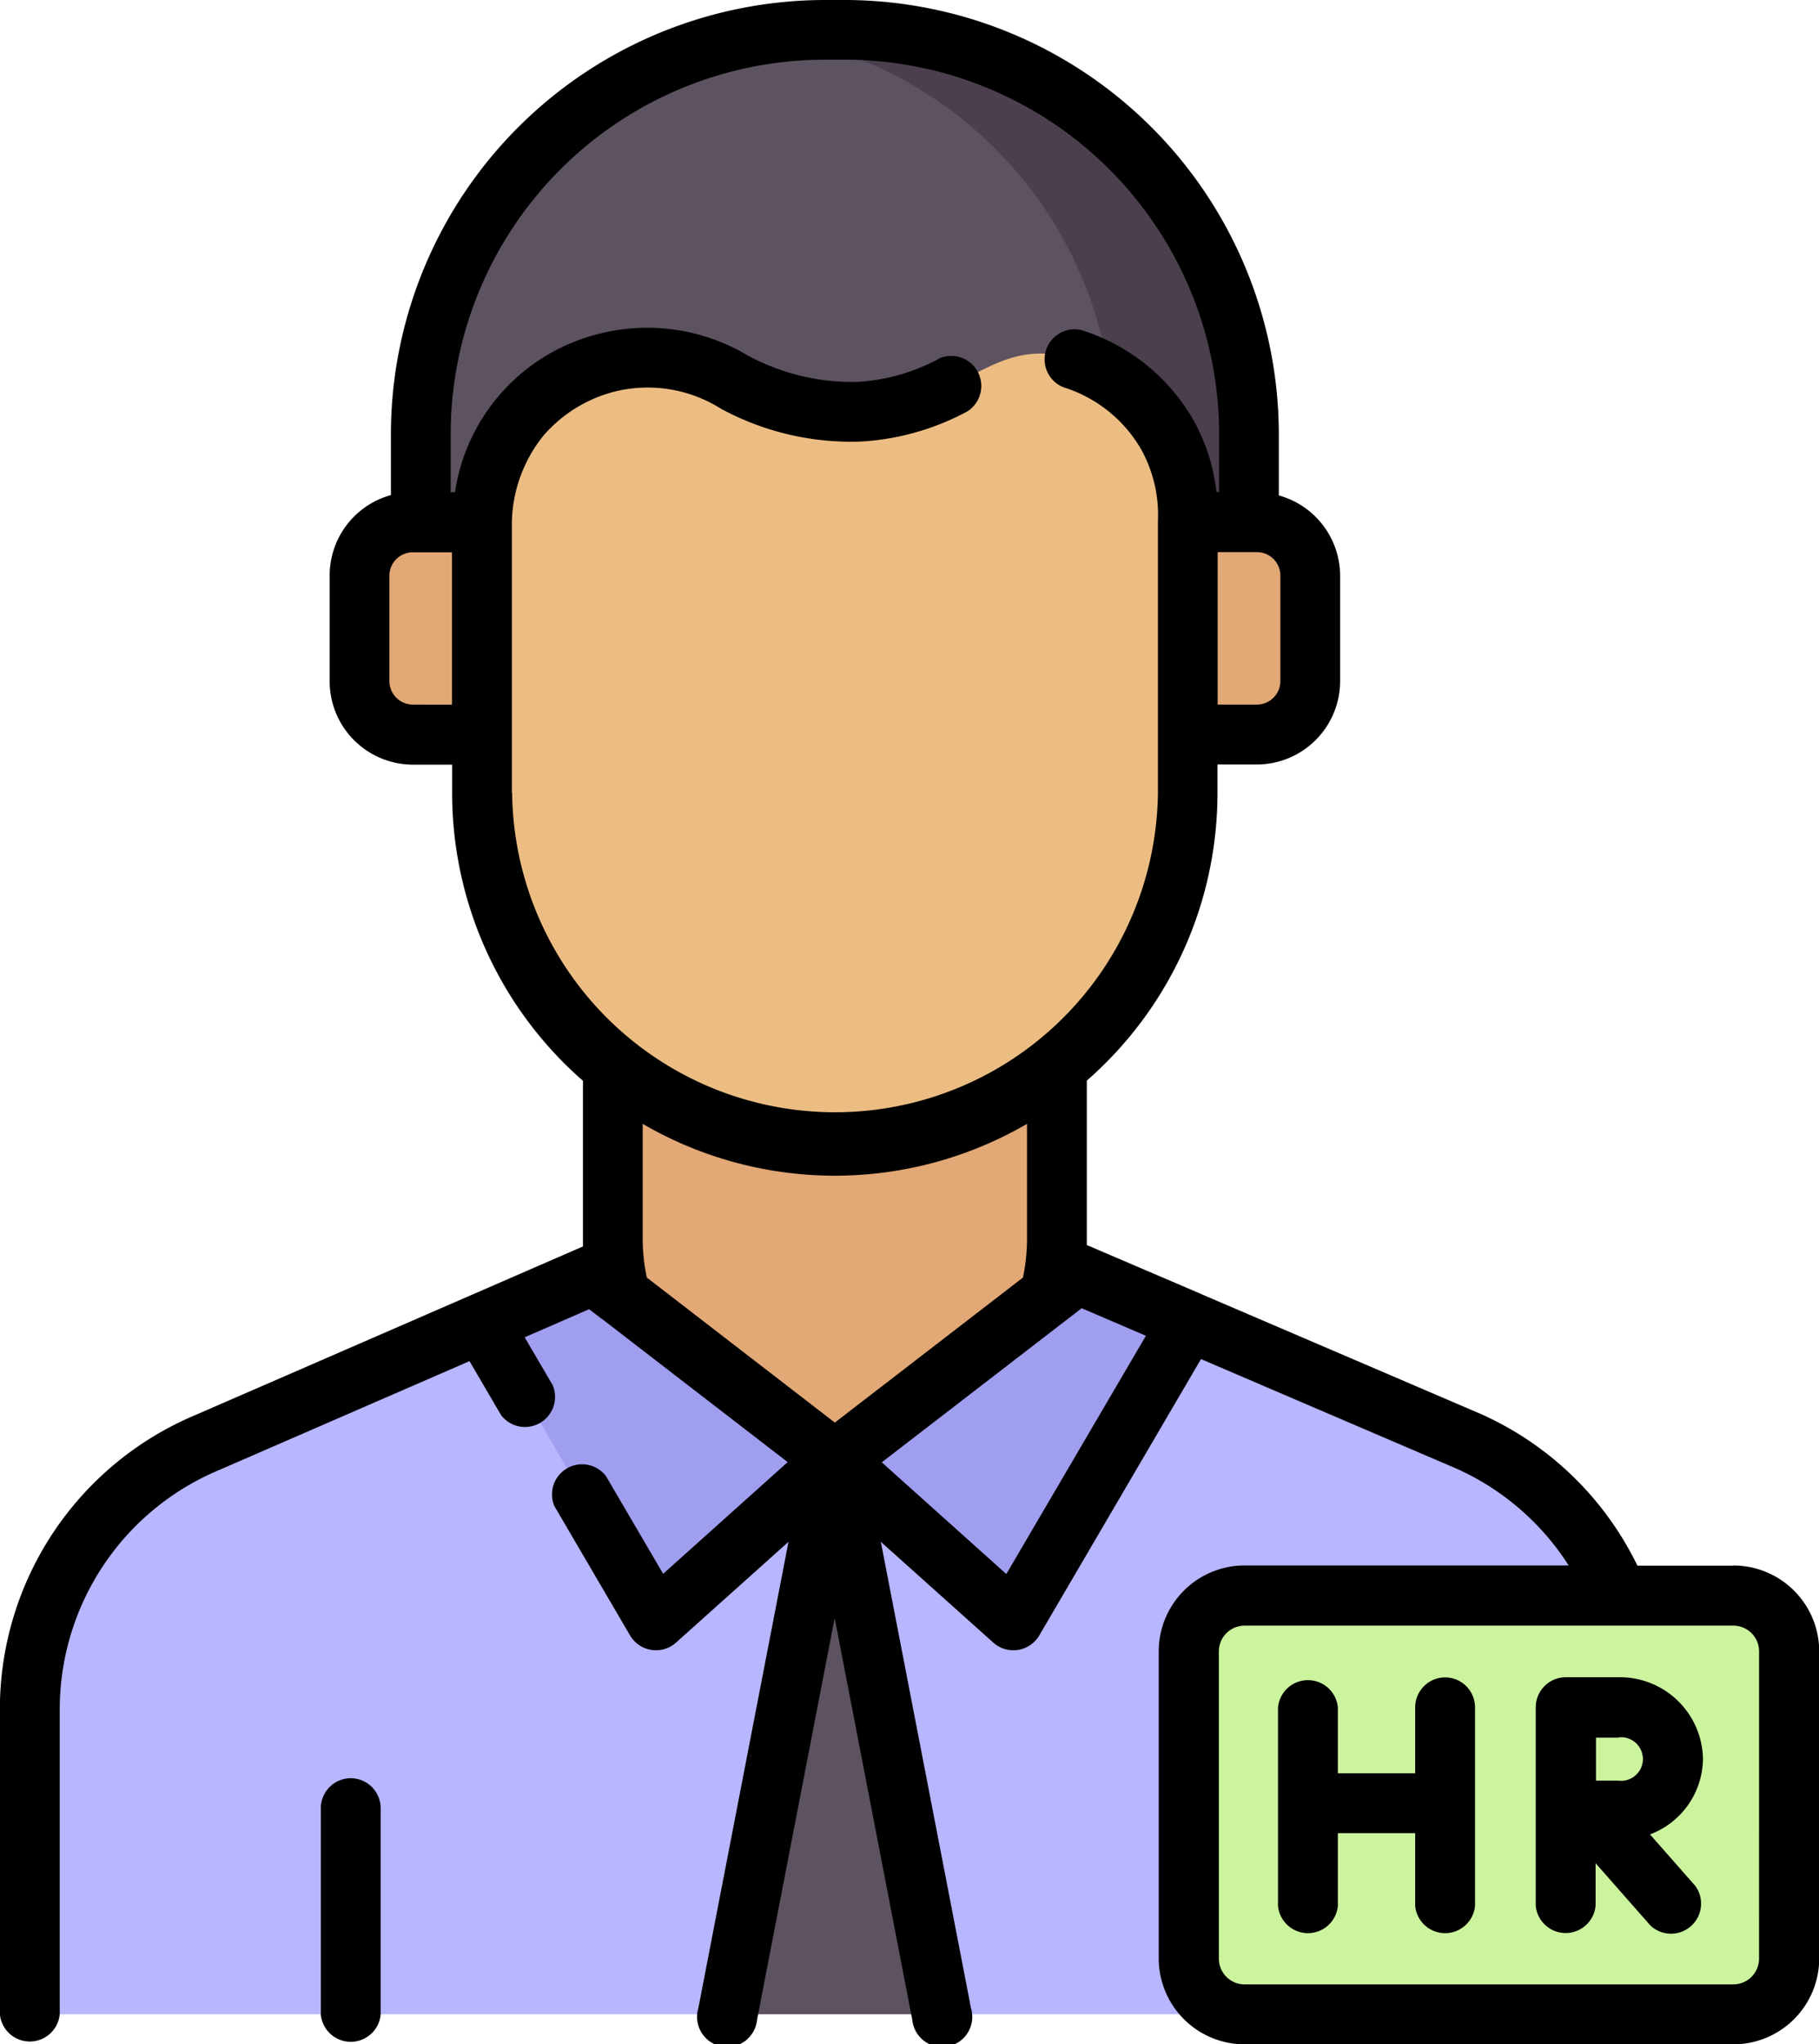 <svg id="hr-management-system-icon" xmlns="http://www.w3.org/2000/svg" width="42.355" height="47.577" viewBox="0 0 42.355 47.577">
  <g id="Group_5041" data-name="Group 5041" transform="translate(0.697 0.697)">
    <g id="Group_5039" data-name="Group 5039">
      <g id="Group_5029" data-name="Group 5029" transform="translate(9.103 0)">
        <path id="Path_11140" data-name="Path 11140" d="M152.838,18.952H133.554V16.9A9.408,9.408,0,0,1,142.962,7.5h.468a9.408,9.408,0,0,1,9.408,9.408v2.049Z" transform="translate(-133.554 -7.495)" fill="#5d5260"/>
      </g>
      <g id="Group_5030" data-name="Group 5030" transform="translate(17.168)">
        <path id="Path_11141" data-name="Path 11141" d="M222.161,7.5h-.468a9.479,9.479,0,0,0-1.343.1,9.41,9.41,0,0,1,8.066,9.312v2.049h3.153V16.9A9.408,9.408,0,0,0,222.161,7.5Z" transform="translate(-220.35 -7.495)" fill="#4b3f4e"/>
      </g>
      <g id="Group_5031" data-name="Group 5031" transform="translate(0 26.525)">
        <path id="Path_11142" data-name="Path 11142" d="M73.086,305.422V312.6H35.6v-7.087a6.746,6.746,0,0,1,4.129-6.217l14.615-6.354,14.731,6.314a6.744,6.744,0,0,1,4.013,6.166Z" transform="translate(-35.597 -292.942)" fill="#b8b6ff"/>
      </g>
      <g id="Group_5032" data-name="Group 5032" transform="translate(13.574 23.893)">
        <path id="Path_11143" data-name="Path 11143" d="M186.84,274.02c-2.856,0-5.171-.56-5.171-3.415v-5.984h10.342v5.984C192.011,273.461,189.7,274.02,186.84,274.02Z" transform="translate(-181.669 -264.621)" fill="#e2a876"/>
      </g>
      <g id="Group_5033" data-name="Group 5033" transform="translate(26.96 11.457)">
        <path id="Path_11144" data-name="Path 11144" d="M327.34,135.73h-1.61v-4.943h1.61a1.243,1.243,0,0,1,1.243,1.243v2.457A1.243,1.243,0,0,1,327.34,135.73Z" transform="translate(-325.73 -130.787)" fill="#e2a876"/>
      </g>
      <g id="Group_5034" data-name="Group 5034" transform="translate(7.676 11.457)">
        <path id="Path_11145" data-name="Path 11145" d="M119.444,135.73h1.61v-4.943h-1.61a1.243,1.243,0,0,0-1.243,1.243v2.457A1.243,1.243,0,0,0,119.444,135.73Z" transform="translate(-118.201 -130.787)" fill="#e2a876"/>
      </g>
      <g id="Group_5035" data-name="Group 5035" transform="translate(10.528 7.533)">
        <path id="Path_11146" data-name="Path 11146" d="M165.32,98.782a8.216,8.216,0,0,1-16.431,0v-6.3a4.019,4.019,0,0,1,.9-2.467,3.961,3.961,0,0,1,1.969-1.235c2.352-.679,3.226,1.263,5.9,1.132,2.434-.12,3.078-1.8,4.969-1.238a3.778,3.778,0,0,1,2.7,3.808q0,3.149,0,6.3Z" transform="translate(-148.889 -88.56)" fill="#ecbd83"/>
      </g>
      <g id="Group_5036" data-name="Group 5036" transform="translate(16.253 33.197)">
        <path id="Path_11147" data-name="Path 11147" d="M215.487,377.734H210.5l2.184-12.615.028-.16a.275.275,0,0,1,.171-.21l.108.095.108-.095a.274.274,0,0,1,.172.21l.028.16Z" transform="translate(-210.504 -364.748)" fill="#5d5260"/>
      </g>
      <g id="Group_5037" data-name="Group 5037" transform="translate(10.528 28.773)">
        <path id="Path_11148" data-name="Path 11148" d="M157.106,321.657l-.307.275-2.834,2.54a1.121,1.121,0,0,1-1.715-.269l-3.361-5.741,3.046-1.324L157,321.562Z" transform="translate(-148.889 -317.138)" fill="#a09eef"/>
      </g>
      <g id="Group_5038" data-name="Group 5038" transform="translate(18.744 28.741)">
        <path id="Path_11149" data-name="Path 11149" d="M245.556,318.112l-3.385,5.782a1.12,1.12,0,0,1-1.714.269l-2.834-2.54-.308-.275.108-.095,5.064-4.456Z" transform="translate(-237.315 -316.797)" fill="#a09eef"/>
      </g>
    </g>
    <g id="Group_5040" data-name="Group 5040" transform="translate(26.986 36.441)">
      <path id="Path_11150" data-name="Path 11150" d="M338.68,409.394H327.3a1.3,1.3,0,0,1-1.3-1.3V400.95a1.3,1.3,0,0,1,1.3-1.3h11.379a1.3,1.3,0,0,1,1.3,1.3V408.1A1.3,1.3,0,0,1,338.68,409.394Z" transform="translate(-326.002 -399.651)" fill="#ccf49f"/>
    </g>
  </g>
  <g id="Group_5042" data-name="Group 5042">
    <path id="Path_11151" data-name="Path 11151" d="M109.218,445.387a.7.7,0,0,0-.7.7v4.8a.7.7,0,0,0,1.394,0v-4.8A.7.7,0,0,0,109.218,445.387Z" transform="translate(-101.048 -404)"/>
    <path id="Path_11152" data-name="Path 11152" d="M68.458,36.44H66.225a7.41,7.41,0,0,0-3.68-3.545l-6.459-2.768-.032-.015-.971-.416L53.458,29l-.005,0-.049-.021c0-.053,0-.106,0-.158V25.151a8.893,8.893,0,0,0,3.043-6.7v-.658h.915a1.942,1.942,0,0,0,1.94-1.94V13.4a1.942,1.942,0,0,0-1.427-1.869V10.1A10.116,10.116,0,0,0,47.774,0h-.468A10.116,10.116,0,0,0,37.2,10.1v1.423A1.942,1.942,0,0,0,35.774,13.4v2.457a1.942,1.942,0,0,0,1.94,1.94h.912v.658a8.894,8.894,0,0,0,3.046,6.7v3.664c0,.064,0,.129,0,.192l-9.021,3.922a7.426,7.426,0,0,0-4.556,6.86V46.88a.7.7,0,0,0,1.394,0V39.793a6.039,6.039,0,0,1,3.71-5.578l5.831-2.535.736,1.257a.7.7,0,0,0,1.2-.7l-.651-1.112,1.5-.654.287.221.006,0,4.331,3.338-2.9,2.6-1.331-2.274a.7.7,0,0,0-1.2.7l1.762,3.01a.7.7,0,0,0,1.067.167l2.621-2.348-2.1,10.858a.7.7,0,1,0,1.368.265l1.807-9.35,1.807,9.35a.7.7,0,1,0,1.368-.265l-2.1-10.858,2.621,2.348a.7.7,0,0,0,1.067-.167l3.767-6.434,5.918,2.536a6.018,6.018,0,0,1,2.643,2.267H57.079a2,2,0,0,0-2,2v7.146a2,2,0,0,0,2,2H68.458a2,2,0,0,0,2-2V38.436a2,2,0,0,0-2-2ZM57.911,15.853a.547.547,0,0,1-.546.546h-.914V12.85h.914a.547.547,0,0,1,.546.546Zm-20.2.546a.547.547,0,0,1-.546-.546V13.4a.547.547,0,0,1,.546-.546h.912V16.4Zm2.306,2.052,0-6.3s0-.009,0-.014a3.313,3.313,0,0,1,.737-2A3.256,3.256,0,0,1,42.386,9.12a3.2,3.2,0,0,1,2.511.4,6.389,6.389,0,0,0,3.227.758,5.939,5.939,0,0,0,2.494-.7.7.7,0,0,0-.63-1.244,4.5,4.5,0,0,1-1.933.554,5.091,5.091,0,0,1-2.578-.633A4.563,4.563,0,0,0,42,7.781a4.479,4.479,0,0,0-3.308,3.675h-.1V10.1a8.721,8.721,0,0,1,8.711-8.711h.468A8.721,8.721,0,0,1,56.485,10.1v1.351h-.063A4.44,4.44,0,0,0,55.9,9.8a4.587,4.587,0,0,0-2.638-2.122.7.7,0,0,0-.4,1.336,3.18,3.18,0,0,1,1.818,1.463,3.147,3.147,0,0,1,.38,1.65c0,.009,0,.018,0,.028v6.3a7.519,7.519,0,0,1-15.037,0Zm3.142,11.284c-.025-.122-.047-.245-.062-.37a4.4,4.4,0,0,1-.034-.547V26.157a8.9,8.9,0,0,0,8.949,0v2.663a4.5,4.5,0,0,1-.031.525c-.015.132-.037.262-.064.39l-4.38,3.375Zm8.371,6.9-2.9-2.6,4.655-3.587,1.165.5.33.142Zm17.527,8.951a.6.6,0,0,1-.6.6H57.079a.6.6,0,0,1-.6-.6V38.436a.6.6,0,0,1,.6-.6H68.458a.6.6,0,0,1,.6.6Z" transform="translate(-28.098 0)"/>
    <path id="Path_11153" data-name="Path 11153" d="M416.847,422.027a1.934,1.934,0,0,0-1.965-1.9h-1.229a.7.7,0,0,0-.7.7v4.618a.7.7,0,0,0,1.394,0v-.99l1.277,1.451a.7.7,0,0,0,1.046-.921l-1.056-1.2A1.9,1.9,0,0,0,416.847,422.027Zm-1.965-.5a.507.507,0,1,1,0,1.007l-.526,0c0-.194,0-.385,0-.5,0-.1,0-.3,0-.5h.528Z" transform="translate(-377.194 -381.09)"/>
    <path id="Path_11154" data-name="Path 11154" d="M352.238,420.13a.7.7,0,0,0-.7.7v1.533h-1.8v-1.533a.7.7,0,0,0-1.394,0v4.618a.7.7,0,0,0,1.394,0v-1.692h1.8v1.692a.7.7,0,0,0,1.394,0v-4.618A.7.7,0,0,0,352.238,420.13Z" transform="translate(-318.586 -381.09)"/>
  </g>
</svg>
